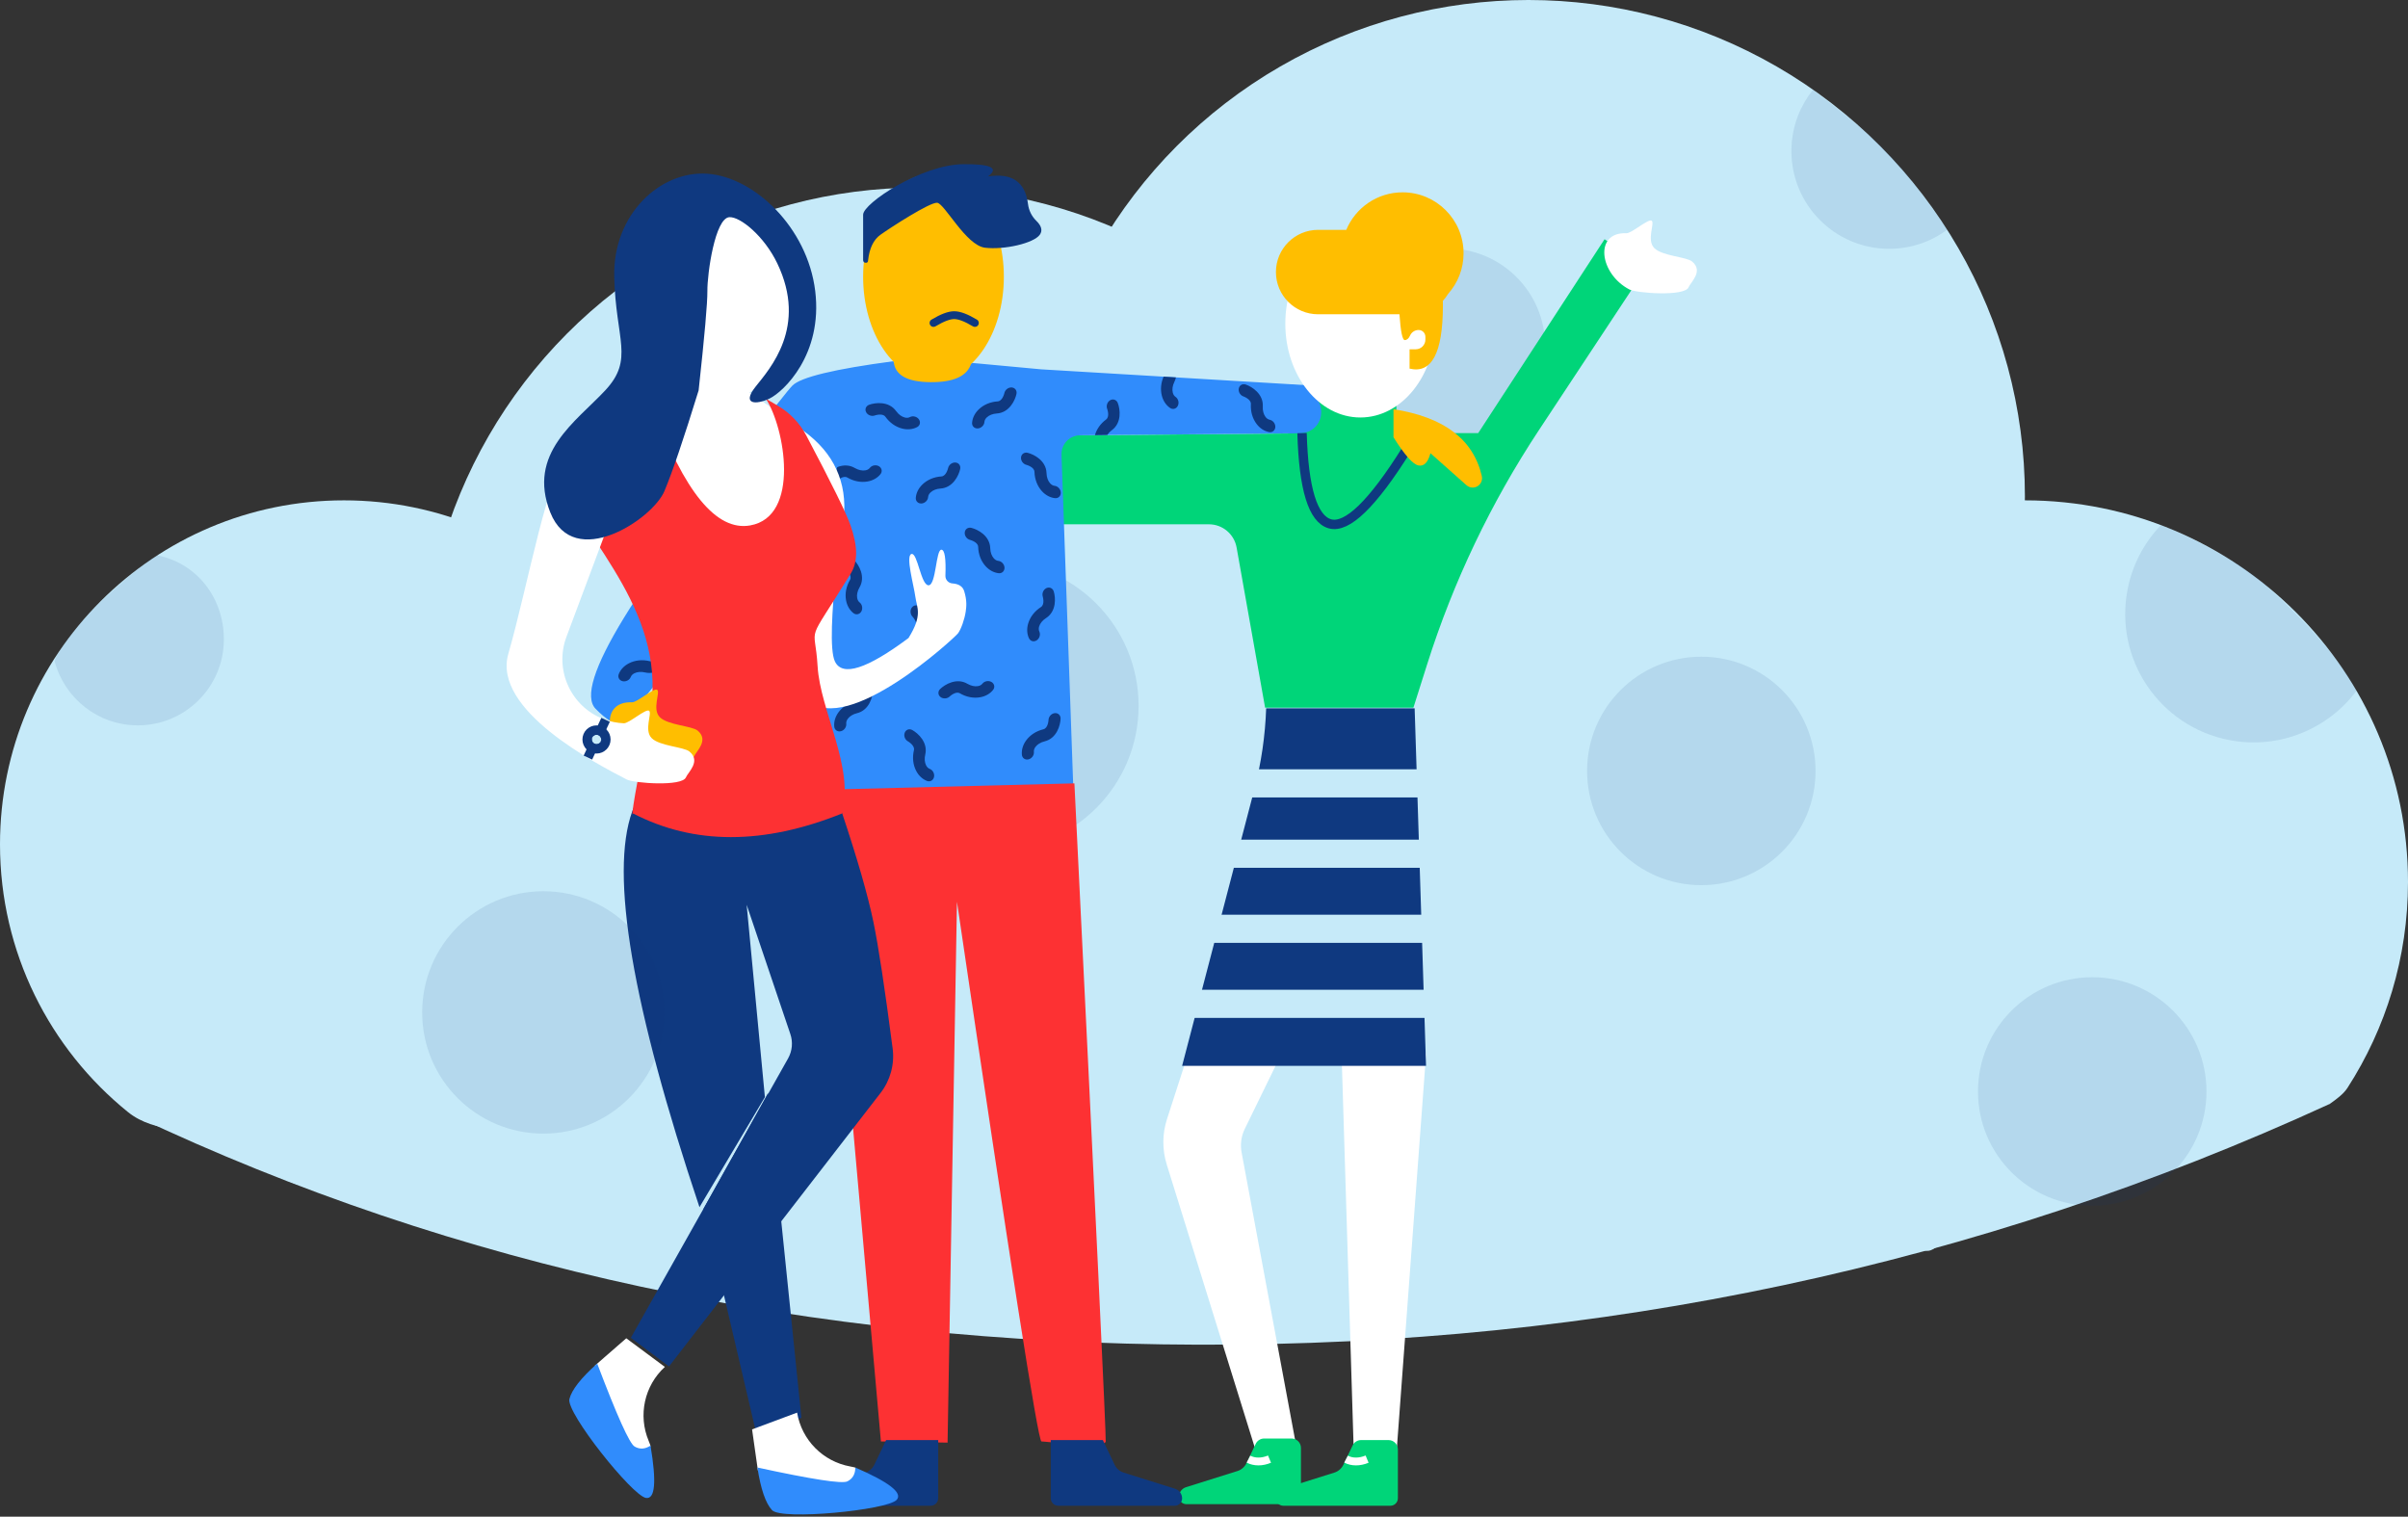 <?xml version="1.0" encoding="UTF-8"?>
<svg width="308px" height="194px" viewBox="0 0 308 194" version="1.1" xmlns="http://www.w3.org/2000/svg" xmlns:xlink="http://www.w3.org/1999/xlink">
    <rect x="0" y="0" width="308" height="194" fill="#333333" stroke="none"/>
    <!-- Generator: Sketch 48.2 (47327) - http://www.bohemiancoding.com/sketch -->
    <title>Group 2</title>
    <desc>Created with Sketch.</desc>
    <defs></defs>
    <g id="Hello-user" stroke="none" stroke-width="1" fill="none" fill-rule="evenodd" transform="translate(-26, -168)">
        <g id="Group-2" transform="translate(26, 168)">
            <g id="Group-15" transform="translate(154, 86) scale(-1, 1) translate(-154, -86) " fill="#C6EAF9">
                <circle id="Oval-29" cx="112.5" cy="63.5" r="63.5"></circle>
                <circle id="Oval-29-Copy" cx="190.5" cy="87.5" r="63.5"></circle>
                <path d="M264,152 C265.636,152 267.251,151.911 268.84,151.737 C272.644,151.321 275.515,147.182 278.964,145.859 C283.296,144.198 288.085,145.109 291.633,142.243 C301.616,134.176 308,121.834 308,108 C308,83.699 288.301,64 264,64 C239.699,64 220,83.699 220,108 C220,132.301 239.699,152 264,152 Z" id="Oval-29-Copy-2"></path>
                <path d="M42.479,132.035 C46.865,132.035 57.637,161.047 61.682,159.971 C82.596,154.404 98,135.399 98,112.811 C98,85.853 76.062,64 49,64 C21.938,64 0,85.853 0,112.811 C0,122.513 2.842,131.553 7.741,139.152 C8.278,139.986 9.239,140.65 10.015,141.21 C20.822,135.093 31.643,132.035 42.479,132.035 Z" id="Oval-29-Copy-3"></path>
                <path d="M10,141.199 C55.018,161.872 103.249,172.138 154.693,171.999 C204.448,171.863 249.797,162.105 290.741,142.724 C291.668,142.285 293.152,140.46 295.194,137.25 L299,93 L10.386,101.226 L10,141.199 Z" id="Path-69"></path>
            </g>
            <circle id="Oval-6-Copy-5" fill="#0F3980" opacity="0.1" cx="185.133" cy="44.279" r="12.5"></circle>
            <circle id="Oval-6-Copy-3" fill="#0F3980" opacity="0.1" cx="127.133" cy="90.279" r="18.5"></circle>
            <g id="Group-14-Copy" transform="translate(64, 21)">
                <g id="Group-9-Copy" transform="translate(0.8, 0)">
                    <path d="M117.6,113.903 L113.684,166.725 L108.384,165.631 L106.8,113.903 C112.683,106.032 116.283,106.032 117.6,113.903 Z" id="Path-58" fill="#FFFFFF"></path>
                    <polygon id="Path-54" fill="#FFBE00" points="50.188 12 49.767 25.306 44.421 26.476 43.2 36.476 59.799 37.2 67.17 31.286 64.876 26.926 58.442 25.306 60.502 12.411"></polygon>
                    <path d="M113.807,29.777 L113.807,34.398 L124.273,34.398 L140.435,9.6 L145.709,13.318 L132.019,34.046 C125.902,43.307 121.099,53.371 117.748,63.952 L115.985,69.521 L97.016,69.521 L93.37,49.033 C93.065,47.315 91.571,46.063 89.826,46.063 L67.364,46.063 L66.29,46.063 L66,34.753 L99.532,34.444 C101.872,34.422 103.752,32.507 103.73,30.167 C103.728,29.95 103.71,29.734 103.675,29.52 L113.807,29.777 Z" id="Path-60" fill="#00D579"></path>
                    <path d="M98.736,114.542 L94.411,123.407 C93.96,124.333 93.818,125.378 94.006,126.39 L101.139,164.711 C99.631,165.517 98.598,165.92 98.041,165.92 C97.484,165.92 96.82,165.712 96.048,165.295 L84.433,127.95 C83.845,126.058 83.856,124.031 84.466,122.145 L87.876,111.6 L98.736,114.542 Z" id="Path-59" fill="#FFFFFF"></path>
                    <path d="M40.098,81.872 L72.513,80.622 L70.973,37.162 C70.926,35.838 71.962,34.726 73.287,34.679 C73.308,34.678 73.328,34.678 73.349,34.677 L104.29,34.389 L103.18,28.322 L68.376,26.242 L59.444,25.414 C58.977,27.081 57.239,27.904 54.229,27.883 C51.219,27.863 49.644,26.969 49.503,25.2 C41.93,26.205 37.613,27.246 36.553,28.322 C35.492,29.398 28.908,38.044 16.8,54.26 L16.8,59.666 L37.899,40.902 L40.098,81.872 Z" id="Path-56" fill="#308CFC"></path>
                    <path d="M59.276,63.886 C59.013,63.538 58.554,63.503 58.252,63.807 C57.95,64.11 57.919,64.638 58.183,64.986 C58.189,64.994 58.803,65.83 58.422,66.326 C57.846,67.08 57.556,67.975 57.606,68.846 C57.645,69.538 57.907,70.159 58.342,70.595 C58.48,70.732 58.649,70.8 58.818,70.8 C59.021,70.8 59.223,70.703 59.366,70.513 C59.629,70.164 59.598,69.636 59.295,69.333 C59.15,69.188 59.069,68.987 59.054,68.735 C59.03,68.318 59.197,67.843 59.512,67.432 C60.487,66.158 59.784,64.556 59.276,63.886 Z" id="Path-Copy-11" fill="#0F3980" transform="translate(58.8, 67.2) rotate(263) translate(-58.8, -67.2) "></path>
                    <path d="M53.276,72.286 C53.013,71.938 52.554,71.903 52.252,72.207 C51.95,72.51 51.919,73.038 52.183,73.386 C52.189,73.394 52.803,74.23 52.422,74.726 C51.846,75.48 51.556,76.375 51.606,77.246 C51.645,77.938 51.907,78.559 52.342,78.995 C52.48,79.132 52.649,79.2 52.818,79.2 C53.021,79.2 53.223,79.103 53.366,78.913 C53.629,78.564 53.598,78.036 53.295,77.733 C53.15,77.588 53.069,77.387 53.054,77.135 C53.03,76.718 53.197,76.243 53.512,75.832 C54.487,74.558 53.784,72.956 53.276,72.286 Z" id="Path-Copy-17" fill="#0F3980" transform="translate(52.8, 75.6) rotate(336) translate(-52.8, -75.6) "></path>
                    <path d="M44.876,66.286 C44.613,65.938 44.154,65.903 43.852,66.207 C43.55,66.51 43.519,67.038 43.783,67.386 C43.789,67.394 44.403,68.23 44.022,68.726 C43.446,69.48 43.156,70.375 43.206,71.246 C43.245,71.938 43.507,72.559 43.942,72.995 C44.08,73.132 44.249,73.2 44.418,73.2 C44.621,73.2 44.823,73.103 44.966,72.913 C45.229,72.564 45.198,72.036 44.895,71.733 C44.75,71.588 44.669,71.387 44.654,71.135 C44.63,70.718 44.797,70.243 45.112,69.832 C46.087,68.558 45.384,66.956 44.876,66.286 Z" id="Path-Copy-19" fill="#0F3980" transform="translate(44.4, 69.6) rotate(399) translate(-44.4, -69.6) "></path>
                    <path d="M68.876,69.886 C68.613,69.538 68.154,69.503 67.852,69.807 C67.55,70.11 67.519,70.638 67.783,70.986 C67.789,70.994 68.403,71.83 68.022,72.326 C67.446,73.08 67.156,73.975 67.206,74.846 C67.245,75.538 67.507,76.159 67.942,76.595 C68.08,76.732 68.249,76.8 68.418,76.8 C68.621,76.8 68.823,76.703 68.966,76.513 C69.229,76.164 69.198,75.636 68.895,75.333 C68.75,75.188 68.669,74.987 68.654,74.735 C68.63,74.318 68.797,73.843 69.112,73.432 C70.087,72.158 69.384,70.556 68.876,69.886 Z" id="Path-Copy-18" fill="#0F3980" transform="translate(68.4, 73.2) rotate(399) translate(-68.4, -73.2) "></path>
                    <path d="M61.635,46.079 C61.372,45.732 60.913,45.696 60.611,46 C60.309,46.303 60.278,46.831 60.542,47.179 C60.548,47.188 61.161,48.024 60.781,48.519 C60.205,49.273 59.914,50.168 59.964,51.039 C60.004,51.731 60.266,52.352 60.701,52.788 C60.839,52.926 61.008,52.993 61.177,52.993 C61.38,52.993 61.582,52.896 61.725,52.706 C61.988,52.358 61.957,51.83 61.654,51.527 C61.509,51.381 61.428,51.18 61.413,50.928 C61.389,50.511 61.556,50.036 61.871,49.625 C62.846,48.351 62.143,46.749 61.635,46.079 Z" id="Path-Copy-23" fill="#0F3980" transform="translate(61.159, 49.393) rotate(321) translate(-61.159, -49.393) "></path>
                    <path d="M53.276,56.686 C53.013,56.338 52.554,56.303 52.252,56.607 C51.95,56.91 51.919,57.438 52.183,57.786 C52.189,57.794 52.803,58.63 52.422,59.126 C51.846,59.88 51.556,60.775 51.606,61.646 C51.645,62.338 51.907,62.959 52.342,63.395 C52.48,63.532 52.649,63.6 52.818,63.6 C53.021,63.6 53.223,63.503 53.366,63.313 C53.629,62.964 53.598,62.436 53.295,62.133 C53.15,61.988 53.069,61.787 53.054,61.535 C53.03,61.118 53.197,60.643 53.512,60.232 C54.487,58.958 53.784,57.356 53.276,56.686 Z" id="Path-Copy-22" fill="#0F3980" transform="translate(52.8, 60) rotate(353) translate(-52.8, -60) "></path>
                    <path d="M44.876,50.686 C44.613,50.338 44.154,50.303 43.852,50.607 C43.55,50.91 43.519,51.438 43.783,51.786 C43.789,51.794 44.403,52.63 44.022,53.126 C43.446,53.88 43.156,54.775 43.206,55.646 C43.245,56.338 43.507,56.959 43.942,57.395 C44.08,57.532 44.249,57.6 44.418,57.6 C44.621,57.6 44.823,57.503 44.966,57.313 C45.229,56.964 45.198,56.436 44.895,56.133 C44.75,55.988 44.669,55.787 44.654,55.535 C44.63,55.118 44.797,54.643 45.112,54.232 C46.087,52.958 45.384,51.356 44.876,50.686 Z" id="Path-Copy-21" fill="#0F3980" transform="translate(44.4, 54) rotate(353) translate(-44.4, -54) "></path>
                    <path d="M68.876,54.286 C68.613,53.938 68.154,53.903 67.852,54.207 C67.55,54.51 67.519,55.038 67.783,55.386 C67.789,55.394 68.403,56.23 68.022,56.726 C67.446,57.48 67.156,58.375 67.206,59.246 C67.245,59.938 67.507,60.559 67.942,60.995 C68.08,61.132 68.249,61.2 68.418,61.2 C68.621,61.2 68.823,61.103 68.966,60.913 C69.229,60.564 69.198,60.036 68.895,59.733 C68.75,59.588 68.669,59.387 68.654,59.135 C68.63,58.718 68.797,58.243 69.112,57.832 C70.087,56.558 69.384,54.956 68.876,54.286 Z" id="Path-Copy-20" fill="#0F3980" transform="translate(68.4, 57.6) rotate(380) translate(-68.4, -57.6) "></path>
                    <path d="M44.876,36.286 C44.613,35.938 44.154,35.903 43.852,36.207 C43.55,36.51 43.519,37.038 43.783,37.386 C43.789,37.394 44.403,38.23 44.022,38.726 C43.446,39.48 43.156,40.375 43.206,41.246 C43.245,41.938 43.507,42.559 43.942,42.995 C44.08,43.132 44.249,43.2 44.418,43.2 C44.621,43.2 44.823,43.103 44.966,42.913 C45.229,42.564 45.198,42.036 44.895,41.733 C44.75,41.588 44.669,41.387 44.654,41.135 C44.63,40.718 44.797,40.243 45.112,39.832 C46.087,38.558 45.384,36.956 44.876,36.286 Z" id="Path-Copy-26" fill="#0F3980" transform="translate(44.4, 39.6) rotate(263) translate(-44.4, -39.6) "></path>
                    <path d="M49.87,28.886 C49.606,28.538 49.148,28.503 48.846,28.807 C48.544,29.11 48.513,29.638 48.777,29.986 C48.783,29.994 49.396,30.83 49.016,31.326 C48.439,32.08 48.149,32.975 48.199,33.846 C48.239,34.538 48.5,35.159 48.936,35.595 C49.073,35.733 49.243,35.8 49.412,35.8 C49.614,35.8 49.816,35.703 49.96,35.513 C50.223,35.164 50.191,34.636 49.889,34.333 C49.743,34.188 49.662,33.987 49.648,33.735 C49.624,33.318 49.791,32.843 50.105,32.432 C51.08,31.158 50.378,29.556 49.87,28.886 Z" id="Path-Copy-25" fill="#0F3980" transform="translate(49.394, 32.2) rotate(287) translate(-49.394, -32.2) "></path>
                    <path d="M55.676,37.486 C55.413,37.138 54.954,37.103 54.652,37.407 C54.35,37.71 54.319,38.238 54.583,38.586 C54.589,38.594 55.203,39.43 54.822,39.926 C54.246,40.68 53.956,41.575 54.006,42.446 C54.045,43.138 54.307,43.759 54.742,44.195 C54.88,44.332 55.049,44.4 55.218,44.4 C55.421,44.4 55.623,44.303 55.766,44.113 C56.029,43.764 55.998,43.236 55.695,42.933 C55.55,42.788 55.469,42.587 55.454,42.335 C55.43,41.918 55.597,41.443 55.912,41.032 C56.887,39.758 56.184,38.156 55.676,37.486 Z" id="Path-Copy-24" fill="#0F3980" transform="translate(55.2, 40.8) rotate(409) translate(-55.2, -40.8) "></path>
                    <path d="M68.835,36.479 C68.572,36.132 68.113,36.096 67.811,36.4 C67.509,36.703 67.478,37.231 67.742,37.579 C67.748,37.588 68.361,38.424 67.981,38.919 C67.405,39.673 67.114,40.568 67.164,41.439 C67.204,42.131 67.466,42.752 67.901,43.188 C68.039,43.326 68.208,43.393 68.377,43.393 C68.58,43.393 68.782,43.296 68.925,43.106 C69.188,42.758 69.157,42.23 68.854,41.927 C68.709,41.781 68.628,41.58 68.613,41.328 C68.589,40.911 68.756,40.436 69.071,40.025 C70.046,38.751 69.343,37.149 68.835,36.479 Z" id="Path-Copy-28" fill="#0F3980" transform="translate(68.359, 39.793) rotate(321) translate(-68.359, -39.793) "></path>
                    <path d="M62.876,27.886 C62.613,27.538 62.154,27.503 61.852,27.807 C61.55,28.11 61.519,28.638 61.783,28.986 C61.789,28.994 62.403,29.83 62.022,30.326 C61.446,31.08 61.156,31.975 61.206,32.846 C61.245,33.538 61.507,34.159 61.942,34.595 C62.08,34.732 62.249,34.8 62.418,34.8 C62.621,34.8 62.823,34.703 62.966,34.513 C63.229,34.164 63.198,33.636 62.895,33.333 C62.75,33.188 62.669,32.987 62.654,32.735 C62.63,32.318 62.797,31.843 63.112,31.432 C64.087,30.158 63.384,28.556 62.876,27.886 Z" id="Path-Copy-27" fill="#0F3980" transform="translate(62.4, 31.2) rotate(409) translate(-62.4, -31.2) "></path>
                    <path d="M96.476,27.886 C96.213,27.538 95.754,27.503 95.452,27.807 C95.15,28.11 95.119,28.638 95.383,28.986 C95.389,28.994 96.003,29.83 95.622,30.326 C95.046,31.08 94.756,31.975 94.806,32.846 C94.845,33.538 95.107,34.159 95.542,34.595 C95.68,34.732 95.849,34.8 96.018,34.8 C96.221,34.8 96.423,34.703 96.566,34.513 C96.829,34.164 96.798,33.636 96.495,33.333 C96.35,33.188 96.269,32.987 96.254,32.735 C96.23,32.318 96.397,31.843 96.712,31.432 C97.687,30.158 96.984,28.556 96.476,27.886 Z" id="Path-Copy-29" fill="#0F3980" transform="translate(96, 31.2) rotate(686) translate(-96, -31.2) "></path>
                    <path d="M84.437,27.058 C83.946,27.772 83.703,28.596 83.749,29.4 C83.789,30.091 84.05,30.712 84.486,31.148 C84.623,31.286 84.793,31.353 84.962,31.353 C85.165,31.353 85.366,31.256 85.51,31.066 C85.773,30.718 85.741,30.19 85.439,29.887 C85.293,29.741 85.212,29.54 85.198,29.288 C85.174,28.871 85.341,28.396 85.655,27.985 C85.787,27.813 85.888,27.635 85.963,27.454 L84.437,27.058 Z" id="Path-Copy-30" fill="#0F3980" transform="translate(84.853, 29.206) rotate(709) translate(-84.853, -29.206) "></path>
                    <path d="M77.573,30.328 C77.309,29.98 76.851,29.944 76.549,30.248 C76.247,30.552 76.216,31.08 76.479,31.428 C76.486,31.436 77.099,32.272 76.719,32.768 C76.185,33.465 75.897,34.283 75.896,35.092 L77.418,34.63 C77.493,34.372 77.625,34.112 77.808,33.873 C78.783,32.6 78.081,30.997 77.573,30.328 Z" id="Path-Copy-31" fill="#0F3980" transform="translate(77.096, 32.567) rotate(736) translate(-77.096, -32.567) "></path>
                    <path d="M97.151,69.6 L116.143,69.6 L117.6,115.336 L86.4,115.336 L95.64,79.963 C96.525,76.575 97.032,73.099 97.151,69.6 Z" id="Path-57" fill="#0F3980"></path>
                    <path d="M40.464,80.014 L47.874,163.375 L56.402,163.526 L57.602,94.348 C64.374,140.366 67.975,163.375 68.405,163.375 C69.05,163.375 76.531,164.357 76.629,163.375 C76.694,162.72 75.359,134.661 72.624,79.2 L40.464,80.014 Z" id="Path-51" fill="#FD3133"></path>
                    <path d="M101.6,164.2 L101.6,170.44 C101.6,170.97 101.17,171.4 100.64,171.4 L86.945,171.4 C86.423,171.4 86,170.977 86,170.455 L86,170.455 C86,169.893 86.365,169.396 86.901,169.227 L93.472,167.162 C93.98,167.003 94.398,166.639 94.628,166.159 L95.813,163.682 C96.013,163.265 96.434,163 96.896,163 L100.4,163 C101.063,163 101.6,163.537 101.6,164.2 Z" id="Path-52-Copy-2" fill="#00D579"></path>
                    <path d="M114,164.4 L114,170.64 C114,171.17 113.57,171.6 113.04,171.6 L99.345,171.6 C98.823,171.6 98.4,171.177 98.4,170.655 L98.4,170.655 C98.4,170.093 98.765,169.596 99.301,169.427 L105.872,167.362 C106.38,167.203 106.798,166.839 107.028,166.359 L108.213,163.882 C108.413,163.465 108.834,163.2 109.296,163.2 L112.8,163.2 C113.463,163.2 114,163.737 114,164.4 Z" id="Path-52-Copy-3" fill="#00D579"></path>
                    <path d="M86.4,163.2 L86.4,170.64 C86.4,171.17 85.97,171.6 85.44,171.6 L70.545,171.6 C70.023,171.6 69.6,171.177 69.6,170.655 L69.6,170.655 C69.6,170.093 69.965,169.596 70.501,169.427 L77.072,167.362 C77.58,167.203 77.998,166.839 78.228,166.359 L79.74,163.2 L86.4,163.2 Z" id="Path-52-Copy" fill="#0F3980" transform="translate(78, 167.4) scale(-1, 1) translate(-78, -167.4) "></path>
                    <path d="M55.2,163.2 L55.2,170.64 C55.2,171.17 54.77,171.6 54.24,171.6 L39.345,171.6 C38.823,171.6 38.4,171.177 38.4,170.655 L38.4,170.655 C38.4,170.093 38.765,169.596 39.301,169.427 L45.872,167.362 C46.38,167.203 46.798,166.839 47.028,166.359 L48.54,163.2 L55.2,163.2 Z" id="Path-52-Copy-8" fill="#0F3980"></path>
                    <path d="M21.574,82.8 C36.554,74.791 45.482,74.791 48.358,82.8 C51.234,90.809 48.365,107.68 39.75,133.413 L31.383,119.335 L33.716,94.73 L28.126,111.27 C27.777,112.302 27.883,113.433 28.417,114.383 L48.529,150.121 L43.65,153.782 L16.585,118.795 C15.335,117.18 14.78,115.133 15.043,113.107 C16.042,105.409 16.859,100.029 17.493,96.97 C18.211,93.506 19.571,88.783 21.574,82.8 Z" id="Path-46" fill="#0F3980" transform="translate(32.209, 115.288) scale(-1, 1) translate(-32.209, -115.288) "></path>
                    <ellipse id="Oval-23" fill="#FFBE00" cx="54.6" cy="14.4" rx="9" ry="13.2"></ellipse>
                    <path d="M54.601,20.312 C55.712,19.646 56.594,19.312 57.248,19.312 C57.903,19.312 58.785,19.646 59.896,20.312" id="Path-19" stroke="#0F3980" stroke-linecap="round"></path>
                    <path d="M17.101,68.908 L21.662,63.254 C31.461,56.737 38.056,49.338 41.449,41.056 C44.841,32.774 42.531,29.712 34.518,31.869 C16.23,54.123 8.518,66.72 11.382,69.662 C14.246,72.604 16.152,72.352 17.101,68.908 Z" id="Path-55" fill="#308CFC"></path>
                    <path d="M44.597,60.611 C42.744,57.646 43.534,56.747 43.725,55.306 C43.915,53.865 44.997,50.076 44.218,49.86 C43.439,49.644 43.013,53.865 42.033,53.865 C41.053,53.865 41.105,49.264 40.382,49.313 C39.961,49.341 39.793,50.447 39.876,52.631 L39.876,52.631 C39.896,53.148 39.502,53.588 38.986,53.625 C38.165,53.684 37.662,54.011 37.476,54.607 C37.101,55.804 37.188,56.609 37.278,57.226 C37.42,58.195 37.86,59.469 38.268,60.015 C38.675,60.561 52.339,73.198 57.454,68.591 C61.511,64.936 55.31,44.514 53.133,43.205 C52.566,42.864 55.435,60.696 53.999,63.625 C53.041,65.578 49.907,64.573 44.597,60.611 Z" id="Path-49" fill="#FFFFFF" transform="translate(48, 56.4) scale(-1, 1) translate(-48, -56.4) "></path>
                    <path d="M37.231,33.6 C41.39,36.308 43.376,39.931 43.188,44.469 C42.906,51.276 34.054,58.472 37.459,58.472 C38.146,58.472 37.273,67.078 34.006,64.218 C32.275,62.701 36.648,60.896 36.438,55.5 C36.288,51.627 36.552,44.327 37.231,33.6 Z" id="Path-47" fill="#FFFFFF"></path>
                    <path d="M18.105,60.953 C17.841,60.606 17.382,60.57 17.08,60.874 C16.778,61.177 16.748,61.705 17.011,62.053 C17.017,62.062 17.631,62.898 17.251,63.393 C16.674,64.147 16.384,65.042 16.434,65.913 C16.474,66.605 16.735,67.226 17.17,67.662 C17.308,67.8 17.477,67.867 17.646,67.867 C17.849,67.867 18.051,67.77 18.194,67.58 C18.458,67.232 18.426,66.704 18.123,66.401 C17.978,66.255 17.897,66.054 17.883,65.802 C17.859,65.385 18.025,64.91 18.34,64.499 C19.315,63.225 18.613,61.623 18.105,60.953 Z" id="Path-Copy-32" fill="#0F3980" transform="translate(17.628, 64.267) rotate(1146) translate(-17.628, -64.267) "></path>
                    <path d="M19.2,39.829 C21.601,43.016 23.648,45.222 25.342,46.446 C27.036,47.67 29.864,48.988 33.826,50.4 L37.2,33.443 L30.499,28.815 L19.2,27.6 L19.2,39.829 Z" id="Path-43" fill="#FFFFFF"></path>
                    <path d="M6.322,39.654 C4.757,36.171 8.895,33.32 18.736,31.101 C22.702,41.93 26.839,46.966 31.147,46.208 C37.609,45.072 35.58,33.701 33.161,30 L34.695,30.9 C36.232,31.802 37.488,33.113 38.322,34.689 C41.569,40.824 43.46,44.664 43.994,46.208 C44.895,48.816 44.986,50.792 43.994,52.401 C38.064,62.02 39.437,58.439 39.776,64.209 C40.115,69.979 44.511,77.105 42.895,83.055 C32.866,87.081 23.964,87.081 16.189,83.055 C15.83,83.847 16.521,79.805 18.261,70.93 C20.87,57.617 10.384,48.694 6.322,39.654 Z" id="Path-42" fill="#FD3133"></path>
                    <path d="M16.03,68.833 C16.703,68.861 18.874,66.9 19.271,67.24 C19.668,67.579 18.582,69.72 19.597,70.736 C20.611,71.753 23.697,71.848 24.424,72.445 C25.933,73.684 24.235,75.115 23.978,75.748 C23.486,76.96 17.306,76.493 16.416,76.03 C12.566,74.029 11.856,68.658 16.03,68.833 Z" id="Path-44-Copy-2" fill="#FFBE00"></path>
                    <path d="M143.23,8.833 C143.903,8.861 146.074,6.9 146.471,7.24 C146.868,7.579 145.782,9.72 146.797,10.736 C147.811,11.753 150.897,11.848 151.624,12.445 C153.133,13.684 151.435,15.115 151.178,15.748 C150.686,16.96 144.506,16.493 143.616,16.03 C139.766,14.029 139.056,8.658 143.23,8.833 Z" id="Path-44-Copy-3" fill="#FFFFFF"></path>
                    <path d="M14.077,43.281 L7.654,60.451 C6.068,64.692 8.219,69.415 12.459,71.001 C13.27,71.304 14.123,71.477 14.988,71.514 C14.988,71.514 14.988,71.514 14.988,71.514 C15.661,71.542 17.832,69.581 18.229,69.92 C18.626,70.26 17.541,72.401 18.555,73.417 C19.57,74.433 22.655,74.529 23.382,75.126 C24.891,76.364 23.193,77.796 22.936,78.429 C22.445,79.641 16.264,79.174 15.374,78.711 C11.524,76.71 -1.864,69.838 0.219,62.632 C2.697,54.055 5.451,38.537 7.909,37.366 C9.547,36.585 11.603,38.557 14.077,43.281 Z" id="Path-44" fill="#FFFFFF"></path>
                    <ellipse id="Oval-22" fill="#FFFFFF" cx="27.6" cy="18" rx="9.6" ry="12"></ellipse>
                    <path d="M25.679,1.222 C19.698,0.802 13.572,6.368 13.764,14.418 C13.955,22.469 16.342,24.931 12.614,28.934 C8.887,32.936 2.583,36.983 5.587,44.547 C8.591,52.11 18.673,45.415 20.185,41.817 C21.193,39.419 22.651,35.125 24.56,28.934 C25.321,21.959 25.694,17.723 25.679,16.225 C25.657,13.979 26.662,6.872 28.498,6.779 C29.884,6.709 32.943,9.191 34.62,12.689 C38.516,20.817 33.674,26.153 31.844,28.458 C30.014,30.763 31.916,30.811 33.653,29.965 C35.389,29.119 40.468,24.382 39.472,16.225 C38.475,8.069 31.66,1.643 25.679,1.222 Z" id="Path-38" fill="#0F3980"></path>
                    <polygon id="Path-48" fill="#0F3980" points="25.2 133.595 31.931 162.329 37.707 160.359 33.446 118.8"></polygon>
                    <g id="Group-30" transform="translate(31.2, 159.6)">
                        <path d="M0.195,2.233 L0.941,7.49 L9.87,10.8 C11.479,10.138 12.499,9.649 12.932,9.335 C14.411,8.259 13.519,7.257 13.454,7.159 C13.424,7.115 13.195,7.055 12.765,6.978 L12.765,6.978 C9.267,6.351 6.541,3.593 5.955,0.088 L0.195,2.233 Z" id="Path-50" fill="#FFFFFF"></path>
                        <path d="M6.358,7.111 C2.033,8.985 0.268,10.362 1.064,11.242 C2.257,12.564 15.779,13.885 17.01,12.564 C17.83,11.683 18.453,9.865 18.879,7.111 C11.885,8.629 8.049,9.22 7.373,8.882 C6.697,8.545 6.358,7.954 6.358,7.111 Z" id="Path-45" fill="#308CFC" transform="translate(9.879, 10.111) scale(-1, 1) translate(-9.879, -10.111) "></path>
                    </g>
                    <g id="Group-30-Copy" transform="translate(16.764, 160.446) rotate(57) translate(-16.764, -160.446) translate(7.164, 153.846)">
                        <path d="M0.195,2.233 L0.941,7.49 L9.87,10.8 C11.479,10.138 12.499,9.649 12.932,9.335 C14.411,8.259 13.519,7.257 13.454,7.159 C13.424,7.115 13.195,7.055 12.765,6.978 L12.765,6.978 C9.267,6.351 6.541,3.593 5.955,0.088 L0.195,2.233 Z" id="Path-50" fill="#FFFFFF"></path>
                        <path d="M6.358,7.111 C2.033,8.985 0.268,10.362 1.064,11.242 C2.257,12.564 15.779,13.885 17.01,12.564 C17.83,11.683 18.453,9.865 18.879,7.111 C11.885,8.629 8.049,9.22 7.373,8.882 C6.697,8.545 6.358,7.954 6.358,7.111 Z" id="Path-45" fill="#308CFC" transform="translate(9.879, 10.111) scale(-1, 1) translate(-9.879, -10.111) "></path>
                    </g>
                    <path d="M46.235,12.297 C46.407,10.745 46.934,9.655 47.816,9.028 C49.138,8.087 54.12,4.865 55.066,4.936 C56.011,5.007 58.747,10.393 61.191,10.686 C63.635,10.979 67.412,10.122 68.196,9.028 C68.575,8.498 68.426,7.902 67.748,7.24 L67.748,7.24 C67.163,6.668 66.79,5.914 66.69,5.102 C66.344,2.27 64.638,1.092 61.572,1.568 C63.018,0.492 61.965,-0.03 58.412,0.001 C53.082,0.048 45.6,5.002 45.6,6.462 C45.6,7.435 45.6,9.38 45.6,12.297 C45.627,12.501 45.739,12.607 45.938,12.614 C46.136,12.621 46.235,12.516 46.235,12.297 Z" id="Path-62-Copy" fill="#0F3980"></path>
                    <rect id="Rectangle-42" fill="#00D579" x="100.8" y="31.2" width="4.8" height="4.8"></rect>
                    <path d="M101.375,34.426 C102.975,34.426 104.193,33.297 104.193,31.697 C104.193,30.097 102.897,28.8 101.297,28.8 C99.697,28.8 98.4,30.097 98.4,31.697 C98.4,32.896 99.113,33.986 100.152,34.426 C100.7,34.426 101.108,34.426 101.375,34.426 Z" id="Oval-25" fill="#308CFC"></path>
                    <ellipse id="Oval-22-Copy-2" fill="#FFFFFF" transform="translate(109.2, 20.4) scale(-1, 1) translate(-109.2, -20.4) " cx="109.2" cy="20.4" rx="9.6" ry="12"></ellipse>
                    <path d="M107.398,8.4 C108.573,5.581 111.355,3.6 114.6,3.6 C118.908,3.6 122.4,7.092 122.4,11.4 C122.4,13.39 121.655,15.207 120.428,16.585 C120.233,16.907 120.006,17.207 119.751,17.481 C119.757,17.696 119.759,17.917 119.758,18.143 C119.741,24.158 118.319,26.827 115.493,26.15 L115.493,23.684 L116.289,23.678 C116.97,23.672 117.518,23.118 117.518,22.438 L117.518,22.076 C117.518,21.597 117.13,21.209 116.65,21.209 C116.181,21.209 115.756,21.483 115.562,21.91 C115.386,22.299 115.158,22.496 114.88,22.501 C114.579,22.507 114.352,21.406 114.2,19.2 L103.8,19.2 C100.818,19.2 98.4,16.782 98.4,13.8 C98.4,10.818 100.818,8.4 103.8,8.4 L107.398,8.4 Z" id="Combined-Shape" fill="#FFBE00"></path>
                    <path d="M117.6,79.2 L94.8,79.2" id="Path-75-Copy-4" stroke="#C6EAF9" stroke-width="3.6"></path>
                    <path d="M117.6,88.2 L92.4,88.2" id="Path-75-Copy-5" stroke="#C6EAF9" stroke-width="3.6"></path>
                    <path d="M117.6,97.8 L88.8,97.8" id="Path-75-Copy-9" stroke="#C6EAF9" stroke-width="3.6"></path>
                    <path d="M117.6,107.4 L87.6,107.4" id="Path-75-Copy-7" stroke="#C6EAF9" stroke-width="3.6"></path>
                    <path d="M10.396,75.905 C11.905,72.681 12.659,71.069 12.659,71.069" id="Path-74" stroke="#0F3980" stroke-width="1.2"></path>
                    <path d="M11.498,74.185 C11.829,74.185 12.098,73.917 12.098,73.585 C12.098,73.254 11.829,72.985 11.498,72.985 C11.166,72.985 10.898,73.254 10.898,73.585 C10.898,73.917 11.166,74.185 11.498,74.185 Z" id="Oval-26" stroke="#0F3980" stroke-width="2.4" fill="#C6EAF9"></path>
                    <path d="M101.741,34.397 C101.939,41.521 103.129,45.39 105.312,46.003 C107.494,46.616 110.754,43.46 115.09,36.535" id="Path-5" stroke="#0F3980" stroke-width="1.2"></path>
                    <path d="M113.24,36.406 C115.185,38.217 116.521,39.102 117.247,39.061 C117.973,39.02 118.336,38.384 118.336,37.155 L123.842,39.915 C124.434,40.212 125.155,39.973 125.452,39.38 C125.626,39.033 125.621,38.623 125.439,38.279 C123.175,34.02 118.799,32.241 112.312,32.942 L113.24,36.406 Z" id="Path-63" fill="#FFBE00" transform="translate(118.946, 36.418) rotate(15) translate(-118.946, -36.418) "></path>
                    <path d="M94.886,165.637 C95.27,165.837 95.694,165.937 96.159,165.937 C96.624,165.937 97.098,165.837 97.581,165.637" id="Path-2" stroke="#FFFFFF"></path>
                    <path d="M107.367,165.637 C107.75,165.837 108.174,165.937 108.639,165.937 C109.104,165.937 109.578,165.837 110.061,165.637" id="Path-2-Copy" stroke="#FFFFFF"></path>
                </g>
            </g>
            <path d="M287.543,94.732 C294.052,94.732 299.676,90.944 302.332,85.453 C299.567,82.028 294.983,78.385 288.58,74.523 C284.3,71.704 273.862,69.227 273.699,69.481 C272.069,72.031 271.124,75.062 271.124,78.313 C271.124,87.381 278.475,94.732 287.543,94.732 Z" id="Oval-6" fill="#0F3980" opacity="0.1" transform="translate(286.728, 82.098) rotate(11) translate(-286.728, -82.098) "></path>
            <path d="M241.502,31.701 C244.366,31.701 247.005,30.738 249.113,29.118 C249.23,29.028 249.345,28.937 249.458,28.843 C246.202,24.586 243.454,21.418 241.213,19.341 C238.973,17.264 235.685,14.786 231.35,11.907 C229.873,13.96 229.002,16.479 229.002,19.201 C229.002,26.105 234.599,31.701 241.502,31.701 Z" id="Oval-6-Copy-7" fill="#0F3980" opacity="0.1" transform="translate(239.23, 21.804) rotate(3) translate(-239.23, -21.804) "></path>
            <circle id="Oval-6-Copy-2" fill="#0F3980" opacity="0.1" cx="267.611" cy="139.611" r="14.611"></circle>
            <circle id="Oval-6-Copy-6" fill="#0F3980" opacity="0.1" cx="217.611" cy="98.611" r="14.611"></circle>
            <circle id="Oval-6-Copy" fill="#0F3980" opacity="0.1" cx="69.5" cy="129.5" r="15.5"></circle>
            <path d="M17.633,92.779 C23.708,92.779 28.633,87.854 28.633,81.779 C28.633,76.461 25.18,72.066 20.165,71.043 C19.837,70.976 16.485,73.601 13.434,76.448 C9.446,80.169 6.874,84.133 7.004,84.624 C8.258,89.32 12.542,92.779 17.633,92.779 Z" id="Oval-6-Copy-4" fill="#0F3980" opacity="0.1"></path>
        </g>
    </g>
</svg>